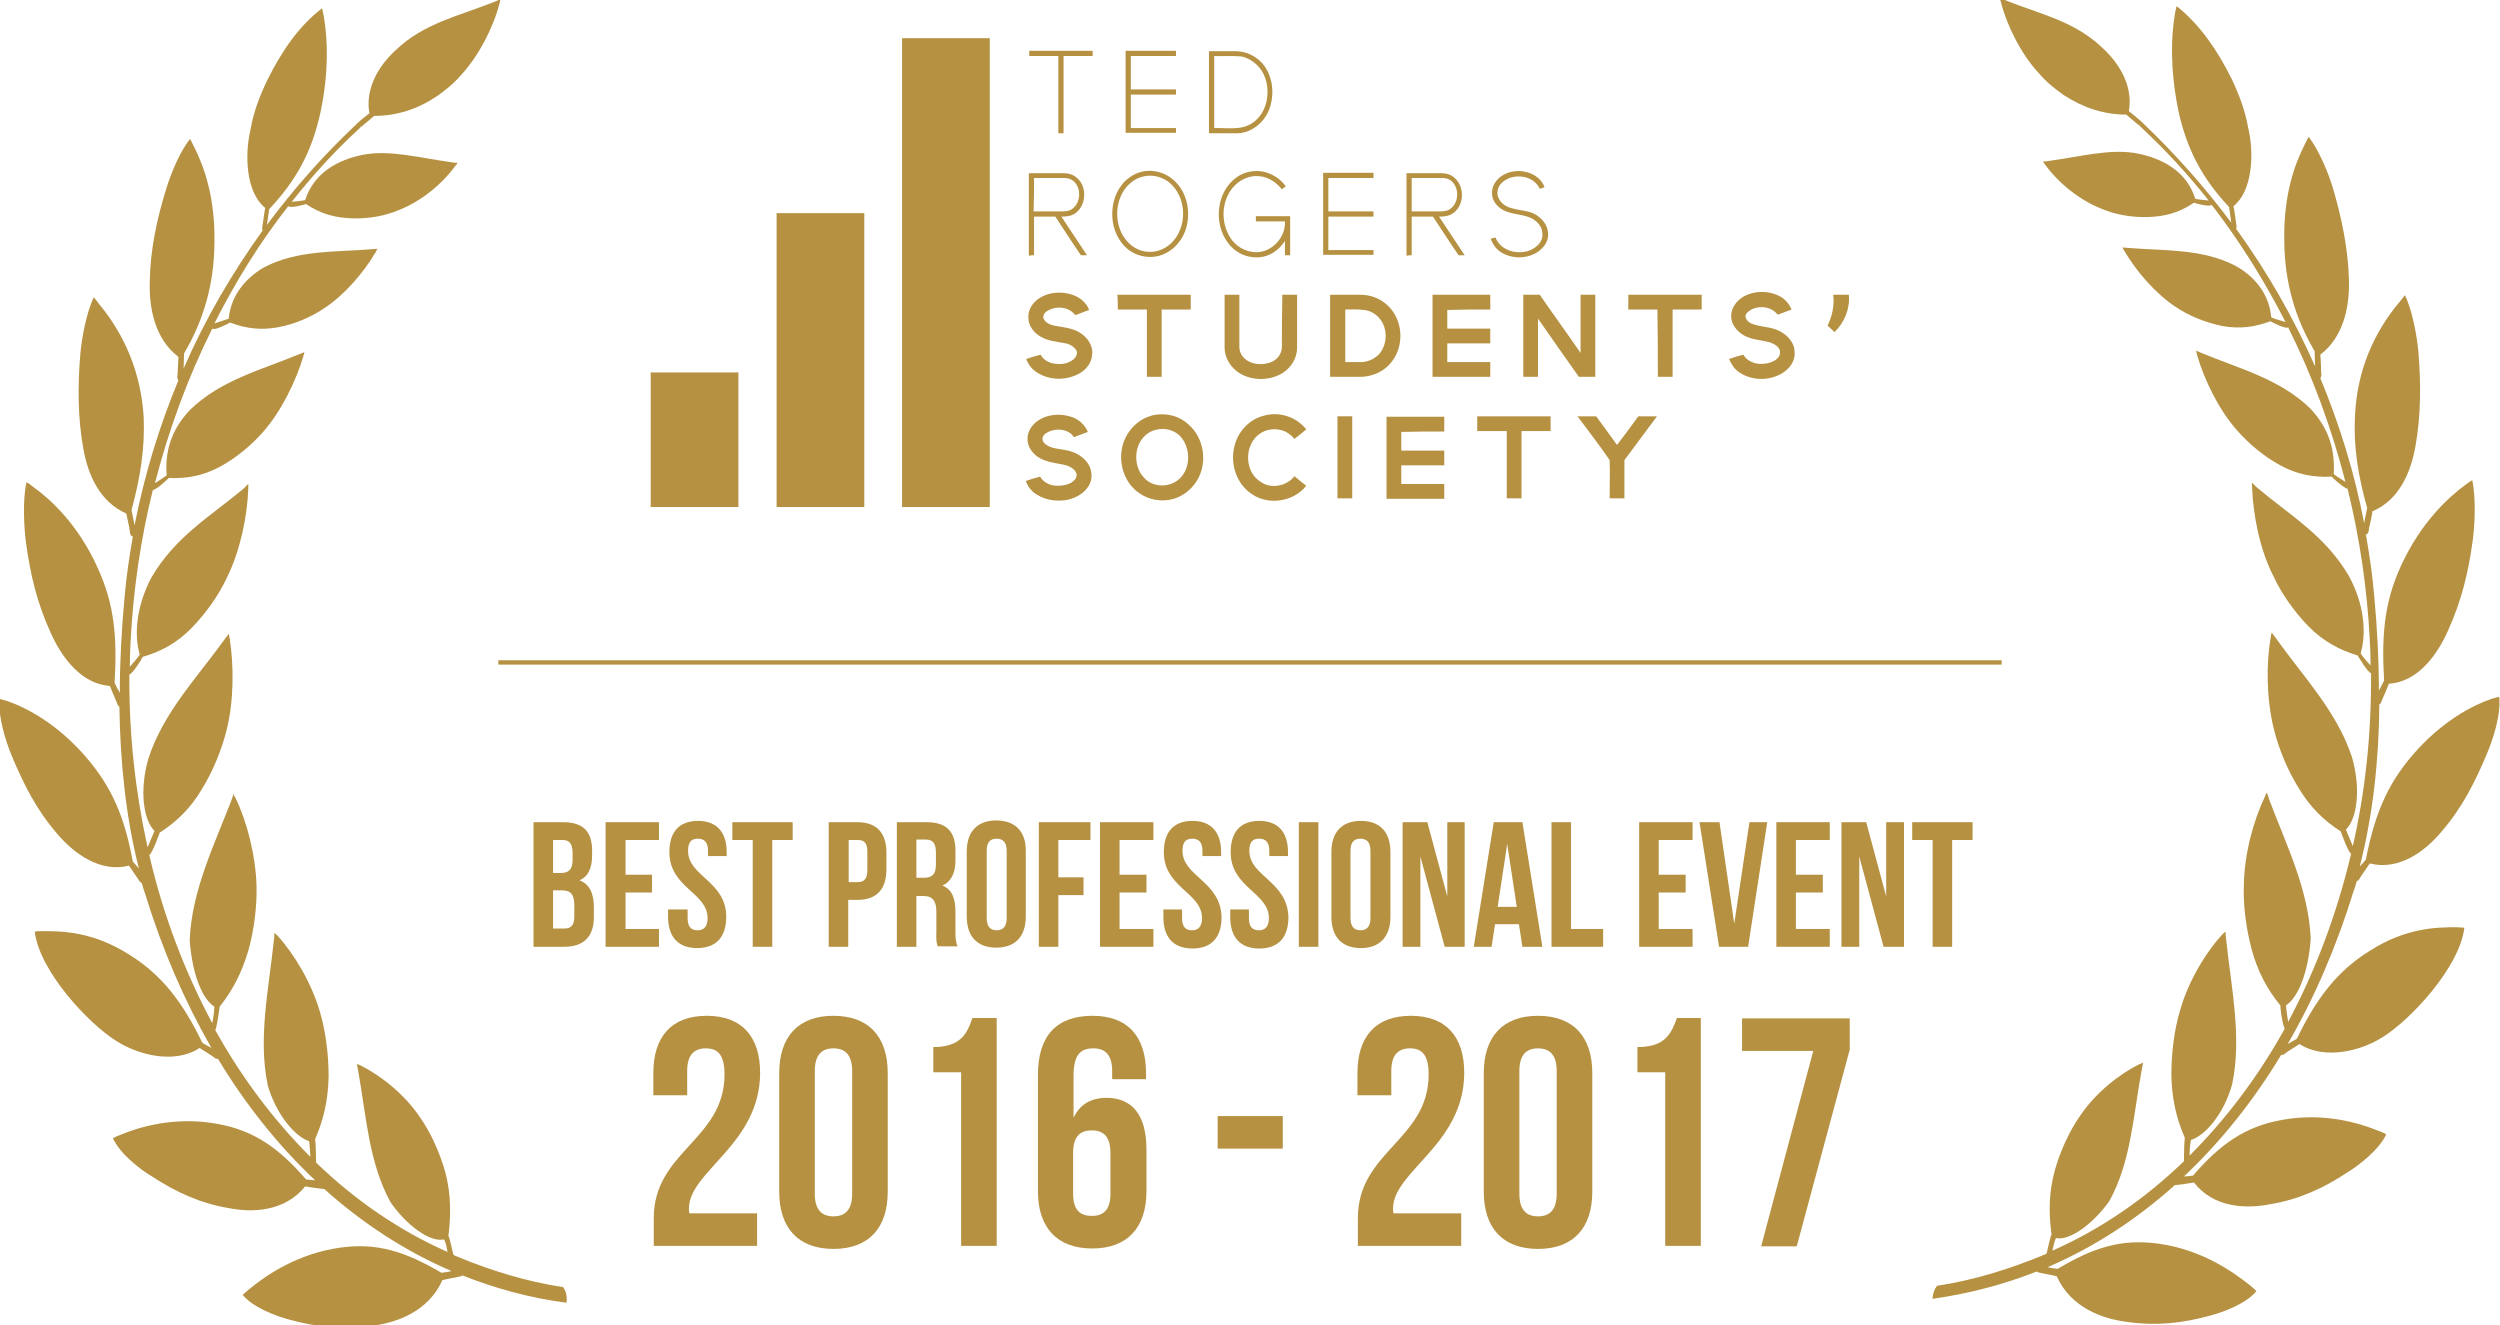 <?xml version="1.0" encoding="utf-8"?>
<!-- Generator: Adobe Illustrator 22.0.1, SVG Export Plug-In . SVG Version: 6.00 Build 0)  -->
<svg version="1.1" id="Best_Professional_Event_1_" xmlns="http://www.w3.org/2000/svg" xmlns:xlink="http://www.w3.org/1999/xlink"
	 x="0px" y="0px" viewBox="0 0 575.9 305.3" enable-background="new 0 0 575.9 305.3" xml:space="preserve">
<g>
	<path fill="none" d="M213.3,193.4h-2.2v8.8h1.8c1.7,0,2.7-0.7,2.7-3v-2.8C215.6,194.3,214.9,193.4,213.3,193.4z"/>
	<path fill="none" d="M354.3,241.5c-2.6,0-4.3,1.4-4.3,5.2V275c0,3.8,1.7,5.2,4.3,5.2c2.6,0,4.3-1.4,4.3-5.2v-28.3
		C358.6,242.9,356.9,241.5,354.3,241.5z"/>
	<path fill="none" d="M131.9,198.1v-1.6c0-2.1-0.7-3-2.3-3h-2.2v7.6h1.8C130.9,201.1,131.9,200.4,131.9,198.1z"/>
	<path fill="none" d="M129.4,205.1h-2v8.8h2.6c1.5,0,2.3-0.7,2.3-2.8v-2.5C132.3,205.9,131.4,205.1,129.4,205.1z"/>
	<path fill="none" d="M192,241.5c-2.6,0-4.3,1.4-4.3,5.2V275c0,3.8,1.7,5.2,4.3,5.2c2.6,0,4.3-1.4,4.3-5.2v-28.3
		C196.3,242.9,194.6,241.5,192,241.5z"/>
	<path fill="none" d="M229.6,193.2c-1.4,0-2.3,0.7-2.3,2.8v15.5c0,2,0.9,2.8,2.3,2.8c1.4,0,2.3-0.8,2.3-2.8V196
		C231.9,194,231,193.2,229.6,193.2z"/>
	<path fill="none" d="M251.5,260.4c-2.7,0-4.3,1.4-4.3,5.2v9.4c0,3.8,1.7,5.1,4.3,5.1c2.6,0,4.3-1.3,4.3-5.1v-9.4
		C255.8,261.8,254.2,260.4,251.5,260.4z"/>
	<path fill="#B59141" d="M316.4,57.6c-3.5,0-6.9,0-10.4,0c0-2.6,0-5.1,0-7.7c3.5,0,6.9,0,10.4,0c0-0.4,0-0.8,0-1.2
		c-3.5,0-6.9,0-10.4,0c0-2.6,0-5.1,0-7.7c3.5,0,6.9,0,10.4,0c0-0.4,0-0.8,0-1.2c-3.9,0-7.7,0-11.6,0c0,6.3,0,12.6,0,18.9
		c3.9,0,7.7,0,11.6,0C316.4,58.4,316.4,58,316.4,57.6z"/>
	<path fill="#B59141" d="M295.3,79.9c0,1.7-1.2,3.1-2.7,3.6c-2,0.7-4.4,0.5-6-1c-0.7-0.7-1.1-1.6-1.1-2.6c0-4,0-8,0-12
		c-1.2,0-2.3,0-3.4,0c0,4.1,0,8.2,0,12.2c0,2.4,1.5,4.7,3.5,5.9c3,1.8,7,1.7,9.9-0.1c1.9-1.2,3.3-3.4,3.3-5.8c0-4.1,0-8.2,0-12.2
		c-1.2,0-2.3,0-3.4,0C295.3,71.9,295.3,75.9,295.3,79.9z"/>
	<path fill="#B59141" d="M291,95.8c-3.1,0.8-5.6,3.4-6.5,6.5c-1.3,4.2,0.2,9.2,4,11.6c3.9,2.6,9.6,1.6,12.4-2
		c-0.9-0.7-1.8-1.4-2.7-2.2c-1.8,2.3-5.4,3-7.8,1.3c-3.4-2.1-3.8-7.3-1.2-10.2c1.5-1.7,3.9-2.3,6-1.7c1.2,0.3,2.2,1.1,3,2
		c0.9-0.7,1.8-1.4,2.7-2.2C298.6,96,294.6,94.7,291,95.8z"/>
	<path fill="#B59141" d="M306.4,67.9c0,6.3,0,12.6,0,18.9c2.4,0,4.9,0,7.3,0c2.7-0.1,5.4-1.4,7-3.6c2.8-3.7,2.5-9.4-0.9-12.7
		c-1.7-1.7-4-2.6-6.4-2.6C311.1,67.9,308.7,67.9,306.4,67.9z M318.5,74.4c1.1,2.1,0.9,4.9-0.5,6.8c-1,1.3-2.6,2.1-4.2,2.2
		c-1.3,0-2.6,0-3.9,0c0-4,0-8,0-12.1c1.4,0,2.8-0.1,4.2,0.1C315.9,71.5,317.6,72.7,318.5,74.4z"/>
	<path fill="#B59141" d="M266.5,95.5c-4.2,0.5-7.5,4.1-8.1,8.1c-0.6,3.7,0.8,7.7,3.9,9.9c2.3,1.7,5.4,2.2,8.1,1.4
		c2.3-0.7,4.2-2.3,5.4-4.3c2.4-4,1.6-9.7-2-12.8C271.8,95.9,269.1,95.2,266.5,95.5z M271.2,110.7c-2.3,1.7-5.8,1.5-7.7-0.7
		c-1.8-1.9-2.2-4.9-1.3-7.3c0.7-1.8,2.2-3.3,4.1-3.7c1.9-0.5,4,0,5.4,1.3C274.5,103.1,274.4,108.4,271.2,110.7z"/>
	<path fill="#B59141" d="M243.8,30.7c0.4,0,0.8,0,1.2,0c0-5.9,0-11.8,0-17.8c2.2,0,4.5,0,6.7,0c0-0.4,0-0.8,0-1.2
		c-4.9,0-9.8,0-14.6,0c0,0.4,0,0.8,0,1.2c2.2,0,4.5,0,6.7,0C243.8,18.9,243.8,24.8,243.8,30.7z"/>
	<path fill="#B59141" d="M257.5,71.3c2.2,0,4.5,0,6.7,0c0,5.2,0,10.3,0,15.5c1.1,0,2.3,0,3.4,0c0-5.2,0-10.3,0-15.5
		c2.2,0,4.5,0,6.7,0c0-1.1,0-2.3,0-3.4c-5.6,0-11.3,0-16.9,0C257.5,69,257.5,70.2,257.5,71.3z"/>
	<path fill="#B59141" d="M260.2,57.7c2.4,1.7,5.8,2,8.4,0.6c2.2-1.1,3.9-3.3,4.6-5.6c1.1-3.6,0.4-7.9-2.3-10.7
		c-1.8-1.9-4.4-2.9-7-2.6c-1.7,0.2-3.3,1-4.6,2.2C254.9,45.8,255.2,54.1,260.2,57.7z M259,43.7c1-1.4,2.5-2.6,4.2-3
		c2.1-0.6,4.5,0,6.1,1.3c4.2,3.4,4.3,10.5,0.4,14.1c-1.4,1.3-3.4,2.1-5.3,1.9c-2-0.1-3.8-1.2-5-2.7C256.8,52.1,256.7,47.1,259,43.7z
		"/>
	<path fill="#B59141" d="M284.8,40.9c-5,3.6-5.4,11.8-1,16.1c2.1,2.1,5.5,2.9,8.3,1.8c1.6-0.6,3-1.9,3.9-3.3c0,1.1,0,2.2,0,3.3
		c0.4,0,0.8,0,1.2,0c0-3,0-6,0-9c-2.6,0-5.2,0-7.9,0c0,0.4,0,0.8,0,1.2c2.2,0,4.5,0,6.7,0c0.2,3.6-2.9,7.1-6.6,7.1
		c-2.6,0-5-1.5-6.2-3.7c-2-3.4-1.8-8.1,0.8-11.2c1.5-1.8,3.9-2.9,6.2-2.6c2,0.2,3.8,1.4,5.1,3c0.3-0.2,0.6-0.5,0.9-0.7
		c-0.8-1-1.7-1.9-2.9-2.5C290.7,38.9,287.2,39.1,284.8,40.9z"/>
	<path fill="#B59141" d="M292.3,25.4c1.4-3.5,1-7.9-1.5-10.8c-1.5-1.7-3.8-2.8-6.1-2.8c-2.1,0-4.1,0-6.2,0c0,6.3,0,12.6,0,18.9
		c2.2,0,4.4,0,6.6,0C288.3,30.6,291.1,28.3,292.3,25.4z M279.7,29.5c0-5.5,0-11.1,0-16.6c2.1,0.1,4.2-0.1,6.2,0.1
		c2.6,0.5,4.8,2.6,5.6,5.1c1.2,3.6,0.2,8.2-3.1,10.3C285.8,30.1,282.6,29.4,279.7,29.5z"/>
	<path fill="#B59141" d="M270.9,29.5c-3.5,0-6.9,0-10.4,0c0-2.6,0-5.1,0-7.7c3.5,0,6.9,0,10.4,0c0-0.4,0-0.8,0-1.2
		c-3.5,0-6.9,0-10.4,0c0-2.6,0-5.1,0-7.7c3.5,0,6.9,0,10.4,0c0-0.4,0-0.8,0-1.2c-3.9,0-7.7,0-11.6,0c0,6.3,0,12.6,0,18.9
		c3.9,0,7.7,0,11.6,0C270.9,30.3,270.9,29.9,270.9,29.5z"/>
	<path fill="#B59141" d="M190.9,189.4v28.7h4.5v-10.8h2.1c4.5,0,6.7-2.5,6.7-7.1v-3.7c0-4.6-2.2-7.1-6.7-7.1H190.9z M199.8,196.2
		v4.3c0,2-0.8,2.7-2.2,2.7h-2.1v-9.7h2.1C199,193.5,199.8,194.1,199.8,196.2z"/>
	<rect x="153.9" y="209.4" fill="#B59141" width="0" height="0.1"/>
	<polygon fill="#B59141" points="251.2,193.5 251.2,189.4 239.3,189.4 239.3,218.1 243.8,218.1 243.8,206.2 249.6,206.2 
		249.6,202.1 243.8,202.1 243.8,193.5 	"/>
	<path fill="#B59141" d="M167.4,197.2v-0.9c0-4.6-2.3-7.2-6.6-7.2c-4.4,0-6.6,2.6-6.6,7.2c0,8.2,8.8,9.3,8.8,15.2
		c0,2-0.9,2.8-2.3,2.8c-1.4,0-2.3-0.7-2.3-2.8v-2h-4.5v1.7c0,4.6,2.3,7.2,6.7,7.2c4.4,0,6.7-2.6,6.7-7.2c0-8.2-8.8-9.3-8.8-15.2
		c0-2.1,0.8-2.8,2.3-2.8c1.4,0,2.3,0.8,2.3,2.8v1.2H167.4z"/>
	<polygon fill="#B59141" points="421.5,193.5 421.5,189.4 409.2,189.4 409.2,218.1 421.5,218.1 421.5,214 413.7,214 413.7,205.6 
		419.9,205.6 419.9,201.5 413.7,201.5 413.7,193.5 	"/>
	<path fill="#B59141" d="M422.6,76.5c2.3-2.2,3.6-5.4,3.3-8.6c-1.2,0-2.4,0-3.6,0c0.3,2.4-0.2,4.9-1.3,7.1
		C421.5,75.5,422.1,76,422.6,76.5z"/>
	<polygon fill="#B59141" points="461.1,152.6 461.1,152.1 114.8,152.1 114.8,153.1 461.1,153.1 	"/>
	<path fill="#B59141" d="M325.2,49.9c1.6,0,3.3,0,4.9,0c2,3,3.9,6,5.9,8.9c0.5,0,0.9,0,1.4,0c-2-3-3.9-5.9-5.9-8.9
		c1.1,0,2.2-0.1,3.1-0.7c2.7-1.7,2.9-6.1,0.5-8.2c-0.8-0.8-2-1.1-3.1-1.1c-2.7,0-5.4,0-8,0c0,6.3,0,12.6,0,19
		c0.4-0.1,0.8-0.1,1.2-0.1C325.2,55.8,325.2,52.8,325.2,49.9z M325.2,41c2.3,0,4.6,0,6.9,0c0.7,0,1.4,0.1,2,0.5
		c2.1,1.5,2.1,5.1,0,6.6c-0.6,0.5-1.5,0.6-2.3,0.6c-2.2,0-4.4,0-6.6,0C325.2,46.1,325.2,43.6,325.2,41z"/>
	<polygon fill="#B59141" points="389.9,193.5 389.9,189.4 377.6,189.4 377.6,218.1 389.9,218.1 389.9,214 382.1,214 382.1,205.6 
		388.3,205.6 388.3,201.5 382.1,201.5 382.1,193.5 	"/>
	<path fill="#B59141" d="M352.6,57.6c-2.8,1.2-6.9,0.3-8.1-2.9c-0.4,0.1-0.7,0.2-1.1,0.3c0.5,1.4,1.4,2.6,2.7,3.3
		c2.7,1.5,6.3,1.3,8.7-0.7c1.2-1,2-2.4,1.8-4c-0.1-1.8-1.4-3.3-2.9-4.2c-1.6-0.9-3.6-0.9-5.3-1.4c-1.3-0.3-2.5-1-3.1-2.2
		c-0.6-1-0.4-2.4,0.3-3.3c2.3-2.8,7.6-2.4,9.1,1c0.4-0.1,0.7-0.2,1.1-0.4c-1.3-3.4-5.8-4.5-8.9-3.1c-1.7,0.7-3.2,2.4-3.2,4.3
		c-0.1,1.8,1.1,3.3,2.6,4.1c1.9,1,4.1,0.9,6.1,1.7c1.5,0.6,2.9,2,2.9,3.7C355.5,55.6,354.1,56.9,352.6,57.6z"/>
	<path fill="#B59141" d="M332.7,99.4c0-1.1,0-2.3,0-3.4c-4.4,0-8.9,0-13.3,0c0,6.3,0,12.6,0,18.9c4.4,0,8.9,0,13.3,0
		c0-1.1,0-2.3,0-3.4c-3.3,0-6.6,0-9.9,0c0-1.4,0-2.9,0-4.3c3.3,0,6.6,0,9.9,0c0-1.1,0-2.3,0-3.4c-3.3,0-6.6,0-9.9,0
		c0-1.4,0-2.9,0-4.3C326.1,99.4,329.4,99.4,332.7,99.4z"/>
	<path fill="#B59141" d="M350.9,67.9c0,6.3,0,12.6,0,18.9c1.1,0,2.3,0,3.4,0c0-4.5,0-9,0-13.4c3.1,4.5,6.3,9,9.4,13.4
		c1.3,0,2.5,0,3.8,0c0-6.3,0-12.6,0-18.9c-1.2,0-2.3,0-3.4,0c0,4.5,0,8.9,0,13.4c-3.1-4.5-6.3-8.9-9.4-13.4
		C353.4,67.9,352.1,67.9,350.9,67.9z"/>
	<path fill="#B59141" d="M330,86.8c4.4,0,8.9,0,13.3,0c0-1.2,0-2.3,0-3.4c-3.3,0-6.6,0-9.9,0c0-1.4,0-2.9,0-4.3c3.3,0,6.6,0,9.9,0
		c0-1.1,0-2.3,0-3.4c-3.3,0-6.6,0-9.9,0c0-1.4,0-2.9,0-4.3c3.3-0.1,6.6-0.1,9.9-0.1c0-1.1,0-2.3,0-3.4c-4.4,0-8.9,0-13.3,0
		C330,74.2,330,80.5,330,86.8z"/>
	<path fill="#B59141" d="M370.8,106c0.1,2.9,0,5.9,0,8.8c1.1,0,2.3,0,3.4,0c0-2.9,0-5.9,0-8.8c2.5-3.4,5-6.7,7.5-10.1
		c-1.4,0-2.9,0-4.3,0c-1.6,2.2-3.2,4.4-4.9,6.6c-1.6-2.2-3.2-4.4-4.8-6.6c-1.4,0-2.9,0-4.3,0C365.9,99.3,368.5,102.6,370.8,106z"/>
	<path fill="#B59141" d="M405,83.8c-1.3-0.2-2.7-0.8-3.4-2.1c-1.1,0.3-2.2,0.6-3.3,1c0.5,1.2,1.3,2.4,2.4,3.1c2.8,1.9,6.8,2,9.8,0.2
		c1.7-1,3.1-2.8,2.9-4.9c0-2.2-1.7-4-3.6-4.9c-2-1-4.3-0.8-6.4-1.7c-0.9-0.4-1.8-1.5-1-2.4c1.8-1.9,5.5-1.8,7.1,0.4
		c1.1-0.4,2.1-0.8,3.2-1.2c-0.4-1.1-1.2-2-2.1-2.7c-2.8-1.8-6.7-1.8-9.4,0c-1.4,1-2.5,2.6-2.4,4.3c0,1.9,1.4,3.5,3,4.4
		c1.8,1,4,1,6,1.6c0.9,0.3,1.9,0.9,2.2,1.8c0.2,0.9-0.2,1.6-0.7,2C408.1,83.7,406.5,83.9,405,83.8z"/>
	<path fill="#B59141" d="M350.5,114.8c0-5.2,0-10.3,0-15.5c2.2,0,4.5,0,6.7,0c0-1.1,0-2.3,0-3.4c-5.6,0-11.3,0-16.9,0
		c0,1.1,0,2.3,0,3.4c2.3,0,4.5,0,6.8,0c0,5.2,0,10.3,0,15.5C348.3,114.8,349.4,114.8,350.5,114.8z"/>
	<path fill="#B59141" d="M381.9,86.8c1.1,0,2.3,0,3.4,0c0-5.2,0-10.3,0-15.5c2.2,0,4.5,0,6.7,0c0-1.1,0-2.3,0-3.4
		c-5.6,0-11.3,0-16.9,0c0,1.1,0,2.3,0,3.4c2.2,0,4.5,0,6.7,0C381.9,76.5,381.9,81.6,381.9,86.8z"/>
	<path fill="#B59141" d="M133.5,202.8c2-0.9,2.9-2.8,2.9-5.8v-1c0-4.4-2-6.6-6.7-6.6h-6.8v28.7h7.1c4.5,0,6.8-2.4,6.8-6.8V209
		C136.8,205.9,135.9,203.7,133.5,202.8z M127.4,193.5h2.2c1.6,0,2.3,0.9,2.3,3v1.6c0,2.3-1,3-2.7,3h-1.8V193.5z M132.3,211.1
		c0,2.1-0.8,2.8-2.3,2.8h-2.6v-8.8h2c2,0,2.9,0.8,2.9,3.5V211.1z"/>
	<path fill="#B59141" d="M320.3,211.2v-14.9c0-4.6-2.4-7.2-6.8-7.2c-4.4,0-6.8,2.6-6.8,7.2v14.9c0,4.6,2.4,7.2,6.8,7.2
		C317.8,218.4,320.3,215.8,320.3,211.2z M311.1,211.5V196c0-2.1,0.9-2.8,2.3-2.8c1.4,0,2.3,0.8,2.3,2.8v15.5c0,2-0.9,2.8-2.3,2.8
		C312,214.3,311.1,213.5,311.1,211.5z"/>
	<path fill="#B59141" d="M325,234c-8.1,0-12.3,4.8-12.3,13.2v5.1h7.8v-5.6c0-3.8,1.7-5.2,4.3-5.2c2.6,0,4.3,1.3,4.3,6
		c0,15.1-16.3,17.7-16.3,33.1v6.4h23.8v-7.5H321c-0.1-0.4-0.1-0.8-0.1-1.1c0-8.6,16.4-14.8,16.4-31.3C337.3,238.8,333.1,234,325,234
		z"/>
	<polygon fill="#B59141" points="333.4,206.5 328.8,189.4 323.1,189.4 323.1,218.1 327.2,218.1 327.2,197.3 332.8,218.1 
		337.4,218.1 337.4,189.4 333.4,189.4 	"/>
	<path fill="#B59141" d="M287.8,196c0-2.1,0.8-2.8,2.3-2.8c1.4,0,2.3,0.8,2.3,2.8v1.2h4.3v-0.9c0-4.6-2.3-7.2-6.6-7.2
		c-4.4,0-6.6,2.6-6.6,7.2c0,8.2,8.8,9.3,8.8,15.2c0,2-0.9,2.8-2.3,2.8c-1.4,0-2.3-0.7-2.3-2.8v-2h-4.3v1.8c0,4.6,2.3,7.2,6.7,7.2
		s6.7-2.6,6.7-7.2C296.6,203,287.8,201.9,287.8,196z"/>
	<path fill="#B59141" d="M344.4,212.9h5.5l0.8,5.2h4.6l-4.6-28.7h-6.6l-4.6,28.7h4.1L344.4,212.9z M347.2,194.4l2.2,14.5H345
		L347.2,194.4z"/>
	<rect x="299.2" y="189.4" fill="#B59141" width="4.5" height="28.7"/>
	<path fill="#B59141" d="M542.9,203c0.3-0.1,0.6-0.4,0.7-0.7c0.2-0.4,2-2.9,2.3-3.4c6.6,1.7,12.7-2.7,16.5-7.3
		c4.7-5.4,7.7-11.3,10.5-18c1.4-3.3,3.3-9.1,2.8-13.1c-0.6,0.2-1.2,0.3-1.8,0.5c-4.3,1.5-11.3,5-18.2,13c-5.9,6.9-8.7,13.8-10.7,24
		c-0.5,0.6-0.9,1.1-1.4,1.6c3-11.8,4.4-24.3,4.5-37.3c0.3-0.2,0.5-0.6,0.6-1c0.2-0.4,1.4-3.2,1.6-3.8c6.7-0.4,11.2-6.7,13.7-12.4
		c3-6.7,4.6-13.1,5.6-20.5c0.5-3.6,0.8-9.9-0.1-14c-0.6,0.4-1.1,0.7-1.6,1.1c-3.8,2.8-10.1,8.5-14.7,18.4c-4,8.6-4.6,16.3-4,26.7
		c-0.4,0.8-0.8,1.5-1.2,2.3c0-7.2-0.4-14.6-1.1-22.1c-0.4-4.7-1.1-9.3-1.9-13.9c0.5,0,0.7-0.7,0.7-1.3c0.1-0.5,0.8-3.4,0.8-4
		c6.1-2.6,8.8-8.8,9.9-14.9c1.3-7.1,1.3-14.5,0.7-21.8c-0.3-3.6-1.4-9.6-3.1-13.1c-0.4,0.5-0.8,1-1.2,1.5c-6,7.1-9.8,15.9-10.3,26.1
		c-0.4,7.2,0.7,14,2.8,21.4c-0.2,1.2-0.5,2.3-0.7,3.5c-2.2-11.6-5.7-22.8-10.1-33.4c0.3-0.3,0.3-0.8,0.2-1.3c0-0.4-0.1-3.5-0.2-4.1
		c5.3-4,6.8-11,6.6-17.3c-0.2-7.2-1.7-14.3-3.7-21.1c-1-3.4-3.3-8.9-5.6-11.8c-0.3,0.6-0.6,1.2-0.9,1.8c-2.2,4.4-4.9,11.3-4.7,22.3
		c0.1,9.5,2.5,17.7,7,25.3c0,1,0.1,2.3,0.1,3.5c-5-11.3-11.1-21.9-18.2-31.7c0.2-0.3,0.1-0.8,0-1.3c-0.1-0.6-0.4-3.2-0.6-3.9
		c4.4-3.5,4.8-12.2,3.4-18c-0.7-4-2.1-7.7-3.8-11.3c-3.3-6.6-7.2-12.4-12.7-16.8c-0.2,0.7-0.3,1.3-0.4,1.9
		c-0.9,5.3-1.1,12.7,0.8,22.2c2,9,5.5,15.6,11.7,22.2c0.2,1.3,0.3,2.4,0.5,3.6c-6.1-8.2-12.9-15.8-20.2-22.8
		c-0.1-0.1-0.1-0.1-0.2-0.1c0-0.1,0-0.2-0.2-0.3c-1-0.9-2-1.7-3-2.5c0.9-5-1.4-10.2-5.9-14.4C477.9,4.8,470,3.3,461.8,0
		c-0.4-0.2-0.7-0.3-1.1-0.5c0,0.3,0.1,0.6,0.2,0.9c1.5,5.8,4.8,12.2,8.8,16.5c1.7,2,3.7,3.6,5.7,5c4.6,3,9.4,4.5,14.4,4.5
		c0.9,0.8,1.6,1.3,2.6,2.2c0.4,0.3,0.5,0.4,0.7,0.3c-0.2,0.1-0.2,0-0.1,0.2c5.6,5.2,10.9,10.9,15.8,17.1c-1-0.1-2.1-0.2-3.1-0.4
		c-2-6.5-7.8-9.3-13.1-10.4c-6.3-1.3-13.3,0.7-20.8,1.7c-0.4,0.1-0.8,0.1-1.2,0.1c0.1,0.2,0.3,0.4,0.5,0.7c3.1,4.3,8,8.2,12.8,10.1
		c3.2,1.4,7,2.1,10.8,2c4-0.1,7.3-1,10.7-3.3c0.5,0.2,3.5,1,4.1,0.5c6.4,8.3,12.1,17.4,17,27c-1.1-0.4-2.3-0.6-3.3-1.1
		c-0.4-4.6-3-8.9-8.1-11.8c-7.8-4.1-16.7-3.5-25-4.2c-0.4,0-0.8-0.1-1.2-0.1c0.1,0.2,0.3,0.5,0.4,0.7c2.8,4.8,7.3,10,11.9,13
		c3.1,2.1,6.9,3.6,10.7,4.4c4,0.7,7.4,0.3,11.1-1.1c0.5,0.3,3.7,1.9,4.1,1.4c5.6,11.2,10,23.2,13.2,35.6c-0.9-0.6-1.9-1.1-2.7-1.8
		c0.3-5.1-0.8-10.2-5.4-15.1c-7.1-6.9-16.5-9.2-25.1-12.8c-0.4-0.2-0.8-0.4-1.2-0.5c0.1,0.3,0.1,0.6,0.2,0.9
		c1.7,5.9,5.1,12.8,9.2,17.4c2.7,3.1,6.3,6.1,10,8.1c3.9,2.1,7.6,2.8,11.8,2.6c0.4,0.4,2.8,2.6,3.7,2.8c2.8,11.4,4.5,23,5.1,34.7
		c0.1,2,0.2,4,0.2,6c-0.8-0.9-1.7-1.8-2.3-2.8c1.4-4.7,0.8-11.4-2.7-17.8c-5.5-9.4-13.5-13.9-21.3-20.5c-0.3-0.3-0.7-0.7-1-1
		c0,0.3-0.1,0.6,0,1c0.2,6.4,1.8,14.5,4.9,20.5c1.9,4.1,4.8,8.2,8.1,11.6c3.5,3.5,7.1,5.4,11.3,6.7c0.4,0.6,2.2,3.7,3.1,4.1
		c0.1,13.8-1.3,27.1-4.2,39.8c-0.5-1.2-1.1-2.6-1.6-3.8c2.6-2.5,3.5-9.4,1.4-16.7c-3.5-10.6-11.3-18.6-17.6-27.5
		c-0.3-0.4-0.6-0.8-0.9-1.2c-0.1,0.3-0.1,0.6-0.2,1c-1.1,6.2-1,14.4,0.7,21.2c1.1,4.5,3.1,9.4,5.7,13.6c2.7,4.5,5.8,7.5,9.7,10
		c0.3,0.8,1.6,4.5,2.4,5.2c-3.3,13.9-8.2,26.9-14.5,38.7c-0.2-1.2-0.4-2.6-0.5-3.8c2.9-1.9,5.2-7.9,5.7-15.4
		c-0.5-11.3-5.6-21.5-9.6-32.1c-0.1-0.5-0.3-1-0.5-1.5c-0.2,0.2-0.3,0.5-0.4,0.8c-2.7,5.6-4.8,13.4-4.9,20.4
		c-0.2,4.6,0.5,10,1.8,14.9c1.4,5.1,3.5,9.1,6.6,12.9c0,0.6,0.3,3.2,0.8,4.8c0.1,0.2,0.1,0.4,0.2,0.6c-6.1,11-13.5,20.8-21.9,29.2
		c0-1.2,0.1-2.4,0.3-3.6c3.3-1,7.6-6,9.5-12.8c2.3-10.9-0.2-22.1-1.4-33.6c-0.1-0.5-0.1-1-0.1-1.6c-0.2,0.2-0.5,0.4-0.7,0.6
		c-4,4.3-8,11.1-9.8,17.6c-1.3,4.3-2,9.6-2,14.8c0.1,5.4,1.1,9.9,3.1,14.5c-0.1,0.7-0.2,3.2-0.2,4.9c0,0.1,0,0.3,0,0.5
		c-9,8.7-19.2,15.7-30.3,20.6c0.2-1,0.4-1.9,0.8-2.9c3.2,0.7,8.6-3.3,12.3-8.5c5-9,5.5-19.6,7.5-30.4c0.1-0.5,0.2-1,0.3-1.5
		c-0.2,0.1-0.5,0.2-0.8,0.3c-4.8,2.4-10.2,6.7-13.7,11.9c-2.4,3.4-4.6,8.1-5.9,12.8c-1.3,4.9-1.4,9.6-0.7,14.6
		c-0.3,0.5-0.7,2.6-1.1,4.2c0,0.1,0,0.1-0.1,0.2c-0.1,0.1-0.3,0.1-0.4,0.2c-7.9,3.3-16.2,5.9-24.8,7.2c-0.6,0.8-1,1.9-1,3
		c8.4-1.2,16.4-3.3,24-6.3c0.1,0.1,0.2,0.1,0.3,0.2c1.2,0.3,3.2,0.6,4.3,0.9c3.2,7.2,10.5,9.8,16.1,10.5c6.8,1,12.9,0.3,19.1-1.4
		c3.1-0.8,8.5-2.8,10.8-5.7c-0.5-0.5-1-0.9-1.6-1.4c-3.9-3.1-11-8.1-20.9-9.5c-8.6-1.2-15.1,0.9-23.3,5.8c-0.8-0.1-1.6-0.2-2.3-0.4
		c10.7-4.6,20.5-11,29.3-18.9h0.1c1.2-0.1,3.1-0.4,4.3-0.6c4.6,5.9,12.1,6.1,17.6,5c6.6-1.1,12.3-3.7,17.7-7.3
		c2.8-1.7,7.4-5.3,9-8.8c-0.5-0.3-1.2-0.6-1.8-0.8c-4.4-1.8-12.6-4.3-22.3-2.5c-8.4,1.5-14.2,5.6-20.4,12.8
		c-0.7,0.1-1.4,0.2-2.1,0.2c8.5-8,16-17.4,22.4-28c0.3,0.1,0.7-0.1,1-0.4s2.7-1.7,3.2-2.1c5.9,3.8,14.4,1.5,19.2-1.6
		c6.3-3.9,17.7-16,18.8-25.2c-0.7,0-1.3-0.1-1.9-0.1c-4.5,0-11.6,0.1-20,5.5c-7.4,4.6-12.2,10.9-16.7,20.2c-0.7,0.4-1.4,0.8-2.1,1.2
		c6.2-10.7,11.3-22.6,15.2-35.3C542.4,204.8,542.6,203.9,542.9,203z"/>
	<polygon fill="#B59141" points="401.3,242.1 417.7,242.1 405.7,287.1 413.9,287.1 426.1,241.8 426.1,234.6 401.3,234.6 	"/>
	<polygon fill="#B59141" points="434.5,206.5 429.9,189.4 424.2,189.4 424.2,218.1 428.3,218.1 428.3,197.3 433.9,218.1 
		438.6,218.1 438.6,189.4 434.5,189.4 	"/>
	<polygon fill="#B59141" points="445.2,218.1 449.7,218.1 449.7,193.5 454.4,193.5 454.4,189.4 440.5,189.4 440.5,193.5 
		445.2,193.5 	"/>
	<rect x="280.5" y="257.1" fill="#B59141" width="15" height="7.5"/>
	<polygon fill="#B59141" points="407.1,189.4 403,189.4 399.5,212.8 396.1,189.4 391.5,189.4 396,218.1 402.7,218.1 	"/>
	<polygon fill="#B59141" points="361.9,189.4 357.4,189.4 357.4,218.1 369.3,218.1 369.3,214 361.9,214 	"/>
	<path fill="#B59141" d="M377.2,241.2v5.8h6.4v40h8.2v-52.5h-5.5C385,238.1,383.6,241.2,377.2,241.2z"/>
	<path fill="#B59141" d="M354.3,234c-8.1,0-12.5,4.8-12.5,13.2v27.3c0,8.4,4.4,13.2,12.5,13.2c8.1,0,12.5-4.8,12.5-13.2v-27.3
		C366.8,238.8,362.4,234,354.3,234z M358.6,275c0,3.8-1.7,5.2-4.3,5.2c-2.6,0-4.3-1.4-4.3-5.2v-28.3c0-3.8,1.7-5.2,4.3-5.2
		s4.3,1.4,4.3,5.2V275z"/>
	<path fill="#B59141" d="M243.2,83.8c-1.4-0.1-2.8-0.8-3.5-2.1c-1.1,0.3-2.2,0.6-3.3,1c0.5,1.3,1.3,2.4,2.5,3.1
		c2.9,1.9,6.8,1.9,9.8,0.2c1.6-0.9,2.8-2.5,2.9-4.4c0.2-2.1-1.2-4-2.9-5c-1.8-1.1-3.9-1.2-5.9-1.6c-1-0.2-2-0.7-2.4-1.6
		c-0.3-0.8,0.4-1.6,1.1-1.9c2-1.1,4.8-0.8,6.2,1.1c1.1-0.4,2.1-0.8,3.2-1.2c-0.6-1.6-2-2.8-3.6-3.4c-2.7-1-5.9-0.8-8.3,1
		c-1.3,1-2.2,2.5-2.1,4.2c0,1.9,1.3,3.5,2.9,4.4c1.7,1,3.8,1.1,5.7,1.5c1,0.2,2,0.8,2.5,1.7c0.3,0.6-0.1,1.4-0.6,1.9
		C246.2,83.7,244.7,84,243.2,83.8z"/>
	<path fill="#B59141" d="M104.9,289.3c-0.1-0.1-0.3-0.1-0.4-0.2c0-0.1,0-0.1-0.1-0.2c-0.4-1.6-0.8-3.7-1.1-4.2
		c0.6-4.9,0.6-9.6-0.7-14.6c-1.3-4.7-3.5-9.4-5.9-12.8c-3.5-5.2-8.9-9.5-13.7-11.9c-0.3-0.1-0.5-0.2-0.8-0.3
		c0.1,0.5,0.2,0.9,0.3,1.5C84.4,257.3,85,268,90,277c3.6,5.2,9.1,9.3,12.3,8.5c0.5,1,0.6,1.9,0.8,2.9c-11.1-4.9-21.3-11.9-30.3-20.6
		c0-0.2,0-0.3,0-0.5c0-1.7-0.1-4.2-0.2-4.9c2-4.6,3-9.1,3.1-14.5c0-5.1-0.7-10.4-2-14.8c-1.9-6.6-5.9-13.3-9.8-17.6
		c-0.2-0.2-0.5-0.4-0.7-0.6c0,0.6,0,1.1-0.1,1.6c-1.2,11.5-3.7,22.7-1.4,33.6c2,6.8,6.3,11.7,9.5,12.8c0.2,1.2,0.2,2.4,0.3,3.6
		c-8.4-8.4-15.8-18.2-21.9-29.2c0.1-0.2,0.1-0.4,0.2-0.6c0.4-1.6,0.7-4.2,0.8-4.8c3-3.8,5.1-7.8,6.6-12.9c1.4-5,2-10.3,1.9-14.9
		c-0.2-7-2.2-14.9-4.9-20.4c-0.2-0.2-0.3-0.5-0.4-0.8c-0.2,0.5-0.3,1-0.5,1.5c-4.1,10.6-9.1,20.8-9.6,32.1
		c0.5,7.4,2.7,13.5,5.7,15.4c-0.1,1.2-0.2,2.5-0.5,3.8c-6.3-11.8-11.3-24.8-14.5-38.7c0.8-0.7,2.1-4.4,2.4-5.2
		c3.9-2.5,7.1-5.6,9.7-10c2.6-4.2,4.6-9.2,5.7-13.6c1.7-6.7,1.7-15,0.7-21.2c-0.1-0.3-0.1-0.6-0.2-1c-0.3,0.4-0.6,0.8-0.9,1.2
		c-6.3,8.8-14.1,16.8-17.6,27.5c-2.1,7.2-1.2,14.2,1.4,16.7c-0.5,1.2-1.1,2.6-1.6,3.8c-2.8-12.7-4.3-26-4.2-39.8
		c0.9-0.4,2.8-3.5,3.1-4.1c4.2-1.2,7.9-3.2,11.3-6.7c3.3-3.4,6.2-7.5,8.1-11.6c3-6,4.7-14.1,4.9-20.5c0-0.4,0-0.7,0-1
		c-0.4,0.3-0.7,0.7-1,1c-7.8,6.5-15.8,11.1-21.3,20.5c-3.4,6.4-4.1,13.1-2.7,17.8c-0.7,1-1.5,1.9-2.3,2.8c0-2,0.1-4,0.2-6
		c0.6-11.7,2.3-23.4,5.1-34.7c1-0.2,3.3-2.4,3.7-2.8c4.1,0.2,7.9-0.5,11.8-2.6c3.7-2,7.3-5,10-8.1c4.1-4.7,7.5-11.6,9.2-17.4
		c0.1-0.3,0.2-0.6,0.2-0.9c-0.4,0.2-0.8,0.4-1.2,0.5c-8.6,3.6-18,5.9-25.1,12.8c-4.6,4.8-5.8,10-5.4,15.1c-0.8,0.6-1.8,1.2-2.7,1.8
		c3.2-12.4,7.6-24.4,13.2-35.6c0.5,0.5,3.6-1.1,4.1-1.4c3.7,1.4,7.1,1.8,11,1.1c3.8-0.7,7.6-2.3,10.7-4.4c4.6-3,9.1-8.2,11.9-13
		c0.1-0.2,0.2-0.5,0.4-0.7c-0.4,0-0.7,0.1-1.2,0.1c-8.3,0.7-17.2,0.1-25,4.2c-5.1,3-7.7,7.3-8.1,11.8c-1,0.4-2.2,0.7-3.3,1.1
		c4.9-9.7,10.5-18.7,17-27c0.6,0.5,3.5-0.3,4.1-0.5c3.4,2.3,6.8,3.2,10.8,3.3c3.8,0.1,7.6-0.6,10.8-2c4.8-1.9,9.7-5.8,12.8-10.1
		c0.2-0.2,0.4-0.4,0.5-0.7c-0.4,0-0.8,0-1.2-0.1c-7.5-1-14.5-3-20.8-1.7c-5.3,1.1-11,3.9-13.1,10.4c-1,0.2-2.1,0.3-3.1,0.4
		c4.9-6.2,10.1-11.9,15.8-17.1c0.1-0.2,0.1-0.1-0.1-0.2c0.3,0.1,0.3,0,0.7-0.3c0.9-0.8,1.6-1.3,2.6-2.2c5.1,0,9.9-1.5,14.4-4.5
		c2-1.4,4-3,5.7-5c4-4.4,7.3-10.7,8.8-16.5c0.1-0.3,0.1-0.6,0.2-0.9c-0.4,0.2-0.7,0.3-1.1,0.5c-8.7,3.5-16.6,5-23.2,11.4
		c-4.5,4.2-6.8,9.4-5.9,14.4c-1,0.8-2.1,1.6-3,2.5c-0.1,0.1-0.2,0.2-0.2,0.3c0,0-0.1,0-0.2,0.1c-7.4,7-14.1,14.6-20.2,22.8
		c0.2-1.2,0.3-2.3,0.5-3.6C68.3,41.5,71.8,35,73.8,26c2-9.4,1.7-16.9,0.8-22.2c-0.1-0.6-0.3-1.3-0.4-1.9C68.6,6.2,64.8,12,61.5,18.6
		c-1.7,3.6-3.1,7.2-3.8,11.3c-1.4,5.9-1,14.5,3.4,18c-0.2,0.8-0.5,3.4-0.6,3.9s-0.2,1,0,1.3C53.4,63,47.2,73.6,42.3,84.9
		c0-1.2,0.1-2.4,0.1-3.5c4.5-7.6,6.9-15.9,7-25.3c0.2-10.9-2.5-17.9-4.7-22.3c-0.3-0.6-0.6-1.2-0.9-1.8c-2.4,2.9-4.6,8.4-5.6,11.8
		c-2.1,6.8-3.6,13.9-3.7,21.1c-0.2,6.3,1.3,13.3,6.6,17.3c0,0.6-0.2,3.7-0.2,4.1c-0.1,0.4-0.1,1,0.2,1.3
		C36.7,98.2,33.3,109.3,31,121c-0.2-1.1-0.5-2.3-0.7-3.5c2-7.4,3.1-14.1,2.8-21.4c-0.6-10.2-4.4-19-10.3-26.1
		c-0.4-0.5-0.8-1.1-1.2-1.5c-1.7,3.5-2.8,9.5-3.1,13.1c-0.6,7.3-0.6,14.6,0.7,21.8c1.1,6.1,3.8,12.2,9.9,14.9c0.1,0.6,0.8,3.6,0.8,4
		c0,0.6,0.2,1.2,0.7,1.3c-0.8,4.6-1.5,9.2-1.9,13.9c-0.7,7.5-1.1,14.9-1.1,22.1c-0.4-0.7-0.8-1.4-1.2-2.3c0.6-10.5,0-18.1-4-26.7
		c-4.5-9.9-10.8-15.6-14.7-18.4c-0.5-0.4-1-0.8-1.6-1.1c-0.9,4-0.6,10.3-0.1,14c1,7.4,2.6,13.9,5.6,20.5c2.5,5.7,7.1,12,13.7,12.4
		c0.2,0.6,1.4,3.3,1.6,3.8c0.1,0.4,0.3,0.8,0.6,1c0.2,13,1.5,25.5,4.5,37.3c-0.4-0.5-0.9-1.1-1.4-1.6c-1.9-10.3-4.8-17.1-10.7-24
		c-6.8-7.9-13.9-11.5-18.2-13c-0.6-0.2-1.2-0.3-1.8-0.5c-0.4,4,1.4,9.7,2.8,13.1c2.8,6.7,5.8,12.6,10.5,18c3.9,4.6,10,9,16.5,7.3
		c0.3,0.5,2.1,3,2.3,3.4c0.2,0.3,0.5,0.6,0.7,0.7c0.2,0.9,0.5,1.7,0.8,2.6c3.9,12.7,9,24.5,15.2,35.3c-0.7-0.4-1.4-0.7-2.1-1.2
		c-4.5-9.3-9.3-15.6-16.7-20.2c-8.4-5.4-15.5-5.5-20-5.5c-0.6,0-1.2,0-1.9,0.1c1.1,9.2,12.5,21.3,18.8,25.2
		c4.8,3.1,13.3,5.5,19.2,1.6c0.5,0.4,2.9,1.8,3.2,2.1c0.3,0.3,0.7,0.5,1,0.4c6.4,10.6,13.9,20,22.4,28c-0.7-0.1-1.4-0.1-2.1-0.2
		c-6.2-7.2-12-11.3-20.4-12.8c-9.7-1.8-18,0.7-22.3,2.5c-0.6,0.2-1.2,0.5-1.8,0.8c1.6,3.5,6.1,7.1,9,8.8c5.5,3.6,11.1,6.2,17.7,7.3
		c5.5,1.1,12.9,0.8,17.6-5c1.2,0.2,3.1,0.5,4.3,0.6h0.1c8.8,7.9,18.6,14.3,29.3,18.9c-0.7,0.2-1.5,0.3-2.3,0.4
		c-8.2-4.8-14.7-7-23.3-5.8c-9.9,1.4-17,6.3-20.9,9.5c-0.6,0.5-1.1,0.9-1.6,1.4c2.4,2.9,7.7,4.9,10.8,5.7c6.2,1.7,12.3,2.4,19.1,1.4
		c5.6-0.7,12.9-3.3,16.1-10.5c1.1-0.3,3.1-0.6,4.3-0.9c0.1,0,0.2-0.1,0.3-0.2c7.6,3,15.5,5.2,24,6.3c0.2-1.7-0.2-2.8-0.8-3.6
		C121.1,295.2,112.8,292.6,104.9,289.3z"/>
	<path fill="#B59141" d="M238.2,49.9c1.6,0,3.3,0,4.9,0c2,3,3.9,6,5.9,8.9c0.5,0,0.9,0,1.4,0c-2-3-3.9-5.9-5.9-8.9
		c1.1,0,2.2-0.1,3.1-0.7c2.7-1.8,2.9-6.3,0.4-8.3c-0.8-0.7-1.9-1-3-1c-2.7,0-5.3,0-8,0c0,6.3,0,12.6,0,19c0.5-0.1,0.9-0.1,1.2-0.1
		C238.2,55.8,238.2,52.8,238.2,49.9z M238.2,41c2.3,0,4.6,0,6.8,0c0.7,0,1.4,0.1,2,0.5c2.2,1.5,2.1,5.2-0.1,6.7
		c-0.6,0.4-1.4,0.5-2.2,0.5c-2.2,0-4.4,0-6.6,0C238.2,46.1,238.2,43.6,238.2,41z"/>
	<polygon fill="#B59141" points="151.8,214 144.1,214 144.1,205.6 150.2,205.6 150.2,201.5 144.1,201.5 144.1,193.5 151.8,193.5 
		151.8,189.4 139.5,189.4 139.5,218.1 151.8,218.1 	"/>
	<path fill="#B59141" d="M238.8,113.9c2.1,1.4,4.9,1.7,7.3,1.2c1.9-0.5,3.7-1.5,4.7-3.2c1-1.6,0.8-3.8-0.3-5.3
		c-1.3-1.8-3.4-2.7-5.5-3c-1.5-0.3-3.3-0.3-4.5-1.6c-0.6-0.6-0.4-1.6,0.3-2.1c2-1.4,5.2-1.3,6.6,0.8c1.1-0.4,2.1-0.8,3.2-1.2
		c-0.7-1.7-2.2-3-3.9-3.5c-2.5-0.8-5.4-0.6-7.6,0.9c-1.3,0.9-2.4,2.4-2.4,4.1c-0.1,1.7,1,3.3,2.3,4.2c1.7,1.2,3.8,1.4,5.8,1.8
		c1.1,0.2,2.4,0.7,3,1.7c0.4,0.6,0.2,1.4-0.3,1.9c-0.9,1-2.5,1.3-4,1.3s-3.1-0.7-3.9-2.1c-1.1,0.3-2.2,0.6-3.3,1
		C236.8,112.1,237.6,113.2,238.8,113.9z"/>
	<polygon fill="#B59141" points="253.4,218.1 265.7,218.1 265.7,214 257.9,214 257.9,205.6 264.1,205.6 264.1,201.5 257.9,201.5 
		257.9,193.5 265.7,193.5 265.7,189.4 253.4,189.4 	"/>
	<path fill="#B59141" d="M229.5,189c-4.4,0-6.8,2.6-6.8,7.2v14.9c0,4.6,2.4,7.2,6.8,7.2s6.8-2.6,6.8-7.2v-14.9
		C236.4,191.7,234,189,229.5,189z M231.9,211.5c0,2-0.9,2.8-2.3,2.8c-1.4,0-2.3-0.8-2.3-2.8V196c0-2.1,0.9-2.8,2.3-2.8
		c1.4,0,2.3,0.8,2.3,2.8V211.5z"/>
	<path fill="#B59141" d="M254.9,252.9c-3.7,0-6.2,1.6-7.6,4.6v-9.6c0-5,1.6-6.4,4.6-6.4c2.6,0,4.3,1.4,4.3,5.2v1.9h7.8v-1.4
		c0-8.4-4.2-13.2-12.3-13.2c-8.5,0-12.6,4.8-12.6,13.6v26.8c0,8.4,4.4,13.2,12.5,13.2c8.1,0,12.5-4.8,12.5-13.2v-9.6
		C264.1,257.1,261,252.9,254.9,252.9z M255.8,275c0,3.8-1.7,5.1-4.3,5.1c-2.6,0-4.3-1.3-4.3-5.1v-9.4c0-3.8,1.6-5.2,4.3-5.2
		s4.3,1.4,4.3,5.2V275z"/>
	<path fill="#B59141" d="M272.4,196c0-2.1,0.8-2.8,2.3-2.8c1.4,0,2.3,0.8,2.3,2.8v1.2h4.3v-0.9c0-4.6-2.3-7.2-6.6-7.2
		c-4.4,0-6.6,2.6-6.6,7.2c0,8.2,8.8,9.3,8.8,15.2c0,2-0.9,2.8-2.3,2.8c-1.4,0-2.3-0.7-2.3-2.8v-2H268v1.8c0,4.6,2.3,7.2,6.7,7.2
		s6.7-2.6,6.7-7.2C281.2,203,272.4,201.9,272.4,196z"/>
	<path fill="#B59141" d="M215,241.2v5.8h6.4v40h8.2v-52.5H224C222.8,238.1,221.3,241.2,215,241.2z"/>
	<polygon fill="#B59141" points="182.6,189.4 168.7,189.4 168.7,193.5 173.4,193.5 173.4,218.1 177.9,218.1 177.9,193.5 
		182.6,193.5 	"/>
	<path fill="#B59141" d="M215.7,214.5L215.7,214.5c-0.1,2.3,0.1,2.8,0.3,3.5h4.6c-0.5-1.1-0.5-2.1-0.5-3.5v-4.4c0-3-0.7-5.2-3-6.1
		c2-0.9,3-2.9,3-5.8V196c0-4.4-2-6.6-6.7-6.6h-6.8v28.7h4.5v-11.7h1.6c2,0,3,1,3,3.6V214.5z M215.6,199.2c0,2.3-1,3-2.7,3h-1.8v-8.8
		h2.2c1.6,0,2.3,0.9,2.3,3V199.2z"/>
	<path fill="#B59141" d="M162.8,234c-8.1,0-12.3,4.8-12.3,13.2v5.1h7.8v-5.6c0-3.8,1.7-5.2,4.3-5.2c2.6,0,4.3,1.3,4.3,6
		c0,15.1-16.3,17.7-16.3,33.1v6.4h23.8v-7.5h-15.6c-0.1-0.4-0.1-0.8-0.1-1.1c0-8.6,16.4-14.8,16.4-31.3
		C175.1,238.8,170.9,234,162.8,234z"/>
	<path fill="#B59141" d="M192,234c-8.1,0-12.5,4.8-12.5,13.2v27.3c0,8.4,4.4,13.2,12.5,13.2c8.1,0,12.5-4.8,12.5-13.2v-27.3
		C204.5,238.8,200.1,234,192,234z M196.3,275c0,3.8-1.7,5.2-4.3,5.2c-2.6,0-4.3-1.4-4.3-5.2v-28.3c0-3.8,1.7-5.2,4.3-5.2
		c2.6,0,4.3,1.4,4.3,5.2V275z"/>
	<rect x="149.9" y="85.8" fill="#B59141" width="20.2" height="31"/>
	<rect x="178.9" y="49.1" fill="#B59141" width="20.2" height="67.7"/>
	<rect x="207.8" y="8.8" fill="#B59141" width="20.2" height="108"/>
	<rect x="308.1" y="95.9" fill="#B59141" width="3.4" height="18.9"/>
</g>
</svg>
